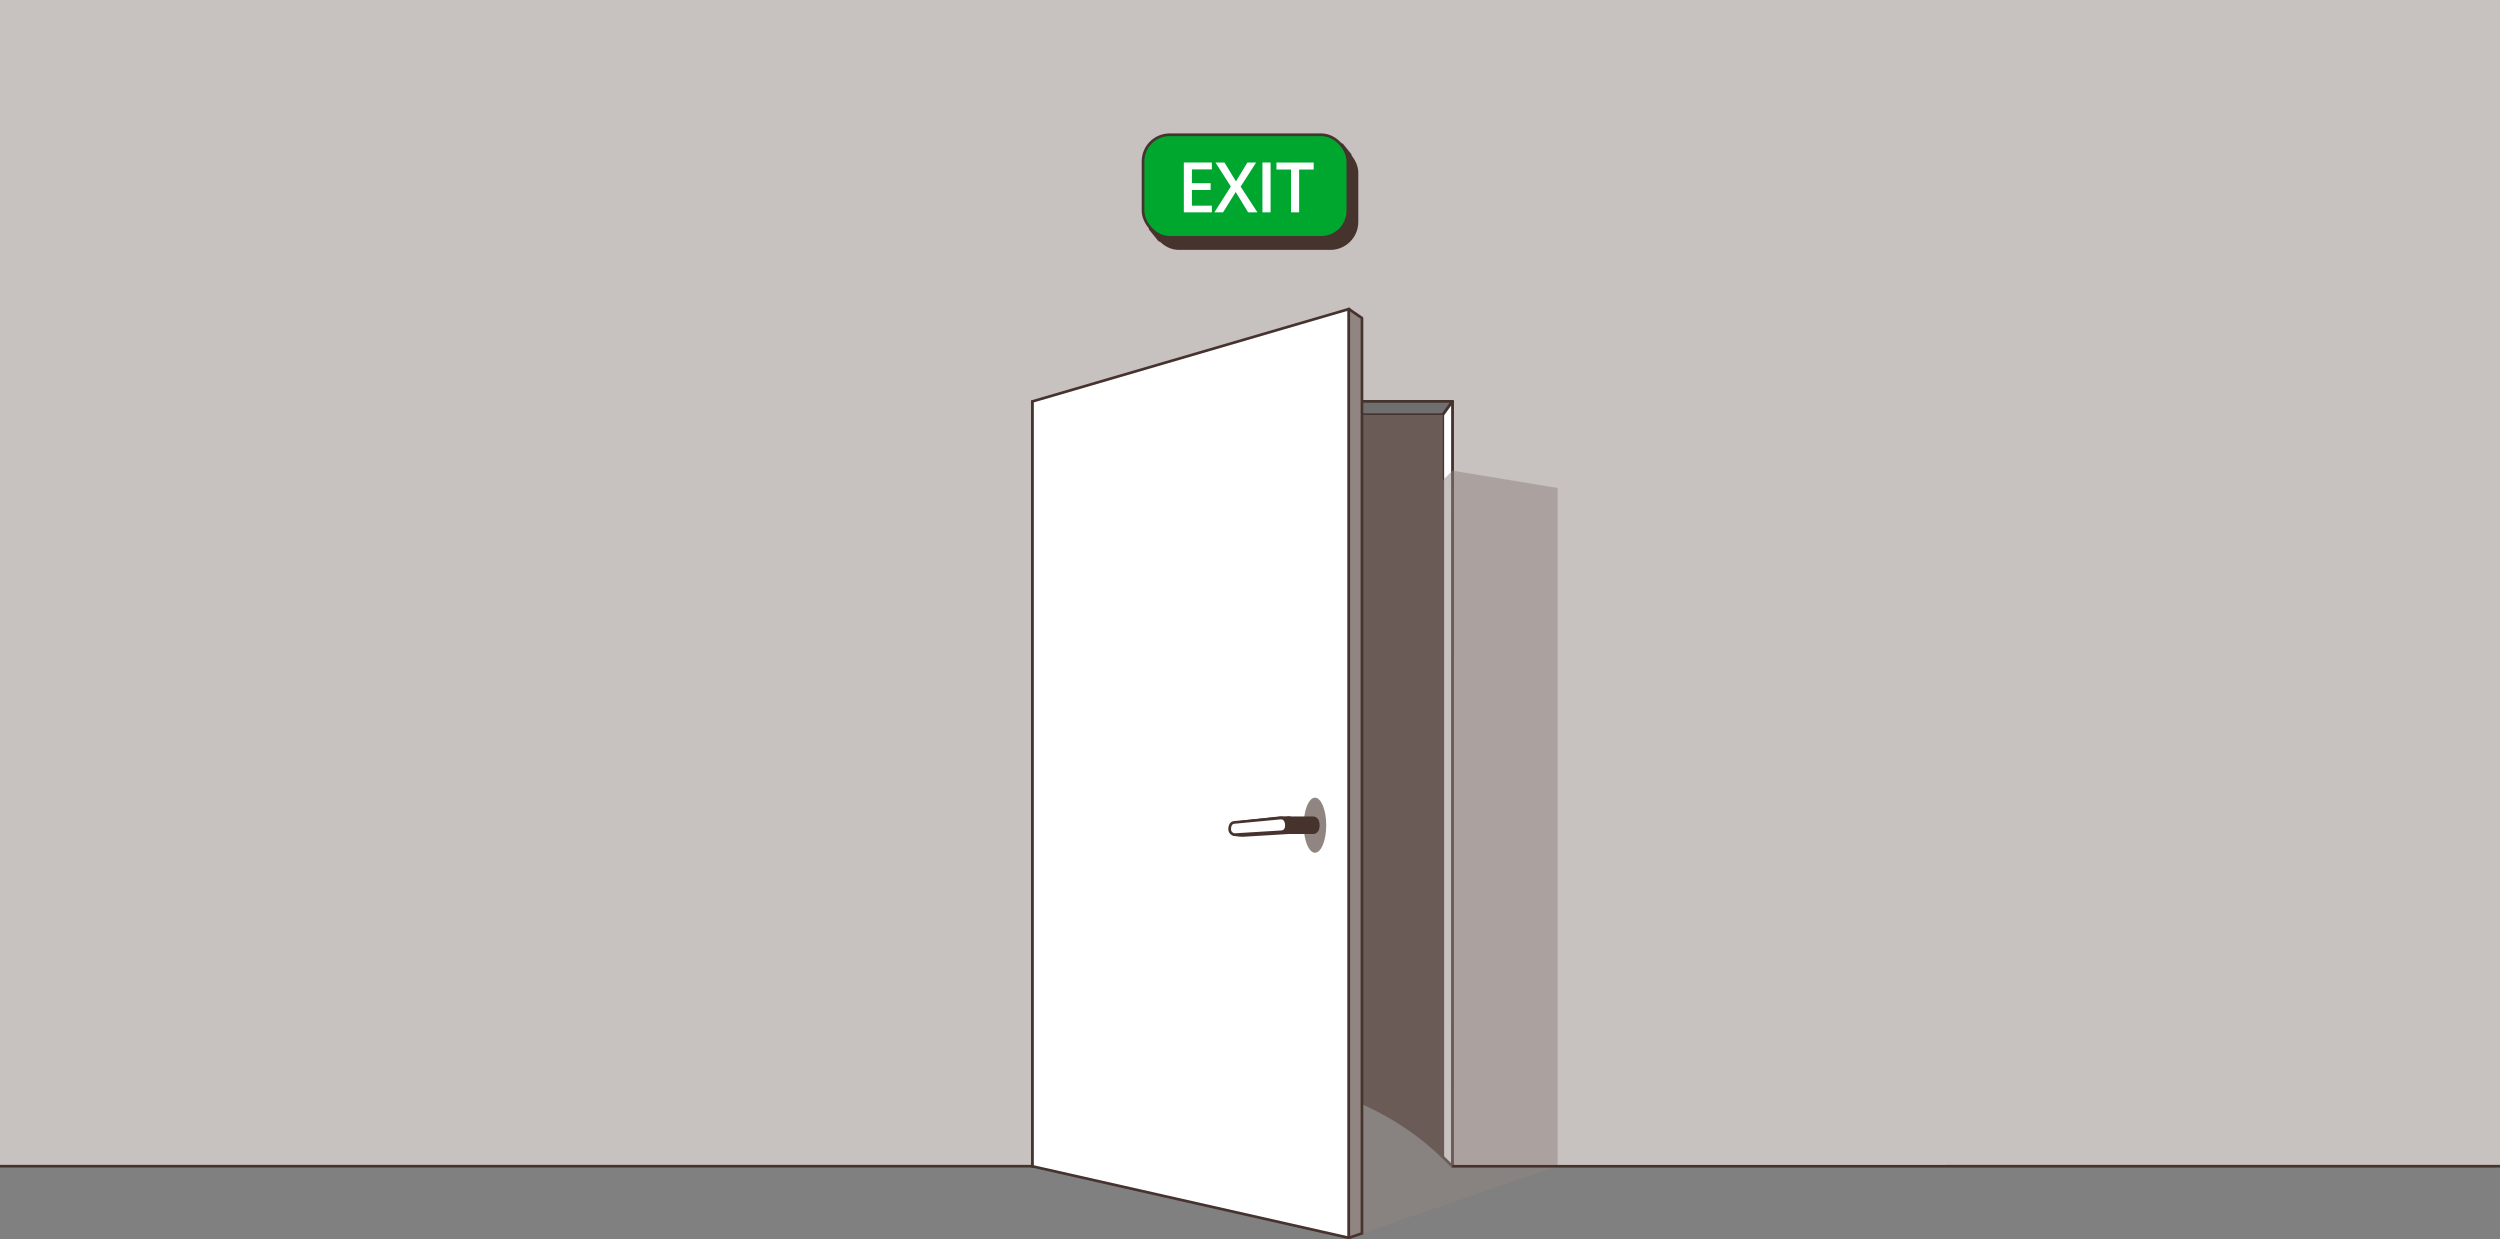<svg xmlns="http://www.w3.org/2000/svg" viewBox="0 0 464 230"><rect x="0" y="0" width="464" height="230" fill="#808080" stroke="none"/><defs><style>.cls-1{isolation:isolate;}.cls-11,.cls-12,.cls-2,.cls-9{fill:#908581;}.cls-11,.cls-2{opacity:0.5;}.cls-3{fill:#c7c1c0;}.cls-4{fill:#46332d;}.cls-10,.cls-13,.cls-4,.cls-5,.cls-7,.cls-8,.cls-9{stroke:#46332d;stroke-width:0.5px;}.cls-10,.cls-4,.cls-7,.cls-8,.cls-9{stroke-linecap:round;}.cls-10,.cls-13,.cls-4,.cls-7,.cls-8,.cls-9{stroke-linejoin:round;}.cls-5{fill:#00a72f;stroke-miterlimit:10;}.cls-10,.cls-6{fill:#fff;}.cls-13,.cls-7{fill:none;}.cls-8{fill:#6f6f6f;}.cls-11{mix-blend-mode:multiply;}</style></defs><title>Asset 20</title><g class="cls-1"><g id="Layer_2" data-name="Layer 2"><g id="Layer_1-2" data-name="Layer 1"><polygon class="cls-2" points="269.56 216.46 464 216.45 269.55 216.45 269.56 216.46"/><path class="cls-3" d="M464,0H0V216.25H191.86l2.22-1.73c18.59-20.53,53-19.44,73.65,0l1.81,1.71H464Z"/><rect class="cls-4" x="213.84" y="27.09" width="38.01" height="19.04" rx="4.94" ry="4.94"/><rect class="cls-5" x="212.15" y="25.01" width="38.01" height="19.04" rx="4.94" ry="4.94"/><path class="cls-6" d="M224.92,39.41h-5.2V30.16h5.2v1.28h-3.7V34h3.47v1.26h-3.47v2.91h3.7Z"/><path class="cls-6" d="M233.38,39.41h-1.73l-2.3-3.78L227,39.41h-1.61l3.05-4.79-2.85-4.46h1.67l2.13,3.5,2.13-3.5h1.62l-2.88,4.48Z"/><path class="cls-6" d="M234.31,39.41V30.16h1.51v9.25Z"/><path class="cls-6" d="M241.12,39.41h-1.51V31.46h-2.7v-1.3h6.91v1.3h-2.7Z"/><line class="cls-4" x1="249.07" y1="26.86" x2="250.59" y2="28.74"/><line class="cls-4" x1="213.46" y1="42.46" x2="215.18" y2="44.58"/><polyline class="cls-7" points="269.56 216.47 269.58 74.5 191.71 74.5 191.71 216.47"/><polygon class="cls-8" points="269.58 74.5 191.63 74.5 193.78 77.01 267.78 77.01 269.58 74.5"/><path class="cls-4" d="M267.78,77h-74V214.72c17.94-20.49,54.09-19.41,74,0Z"/><polygon class="cls-9" points="193.78 77.01 191.63 74.5 191.63 216.47 193.78 214.72 193.78 77.01"/><polygon class="cls-10" points="267.78 77.01 267.78 214.72 269.56 216.46 269.58 74.5 267.78 77.01"/><polygon class="cls-11" points="250.39 229.75 289.1 216.47 289.1 90.57 269.58 87.35 267.78 89.12 267.78 77.01 249.92 77.01 250.33 205.61 250.39 229.75"/><polygon class="cls-10" points="191.63 74.5 250.39 57.35 250.39 229.75 191.63 216.47 191.63 74.5"/><polygon class="cls-9" points="252.78 228.92 250.33 229.75 250.33 57.35 252.78 59.03 252.78 228.92"/><ellipse class="cls-12" cx="244.06" cy="153.16" rx="2.09" ry="5.11"/><path class="cls-4" d="M243.67,154.54h-4.46a1.34,1.34,0,0,1-1.3-1.38h0a1.34,1.34,0,0,1,1.3-1.37h4.46c.71,0,1,.62,1,1.37h0C244.67,153.92,244.38,154.54,243.67,154.54Z"/><path class="cls-4" d="M239.21,154.54l-8.6.52a13.35,13.35,0,0,1-1.59-.17l.58-1.32c0-.71.28-.91.85-1l7.18-.81H239c.72-.06,1.07.47,1.12,1.19h0C240.18,153.7,239.92,154.48,239.21,154.54Z"/><path class="cls-10" d="M237.84,154.38l-8.61.53a1,1,0,0,1-1-1h0c0-.72.28-1.21.85-1.27l8.55-.81c.71-.06,1.06.47,1.12,1.19h0C238.81,153.7,238.55,154.32,237.84,154.38Z"/><line class="cls-13" x1="191.86" y1="216.45" y2="216.45"/><line class="cls-13" x1="464" y1="216.45" x2="269.56" y2="216.46"/></g></g></g></svg>